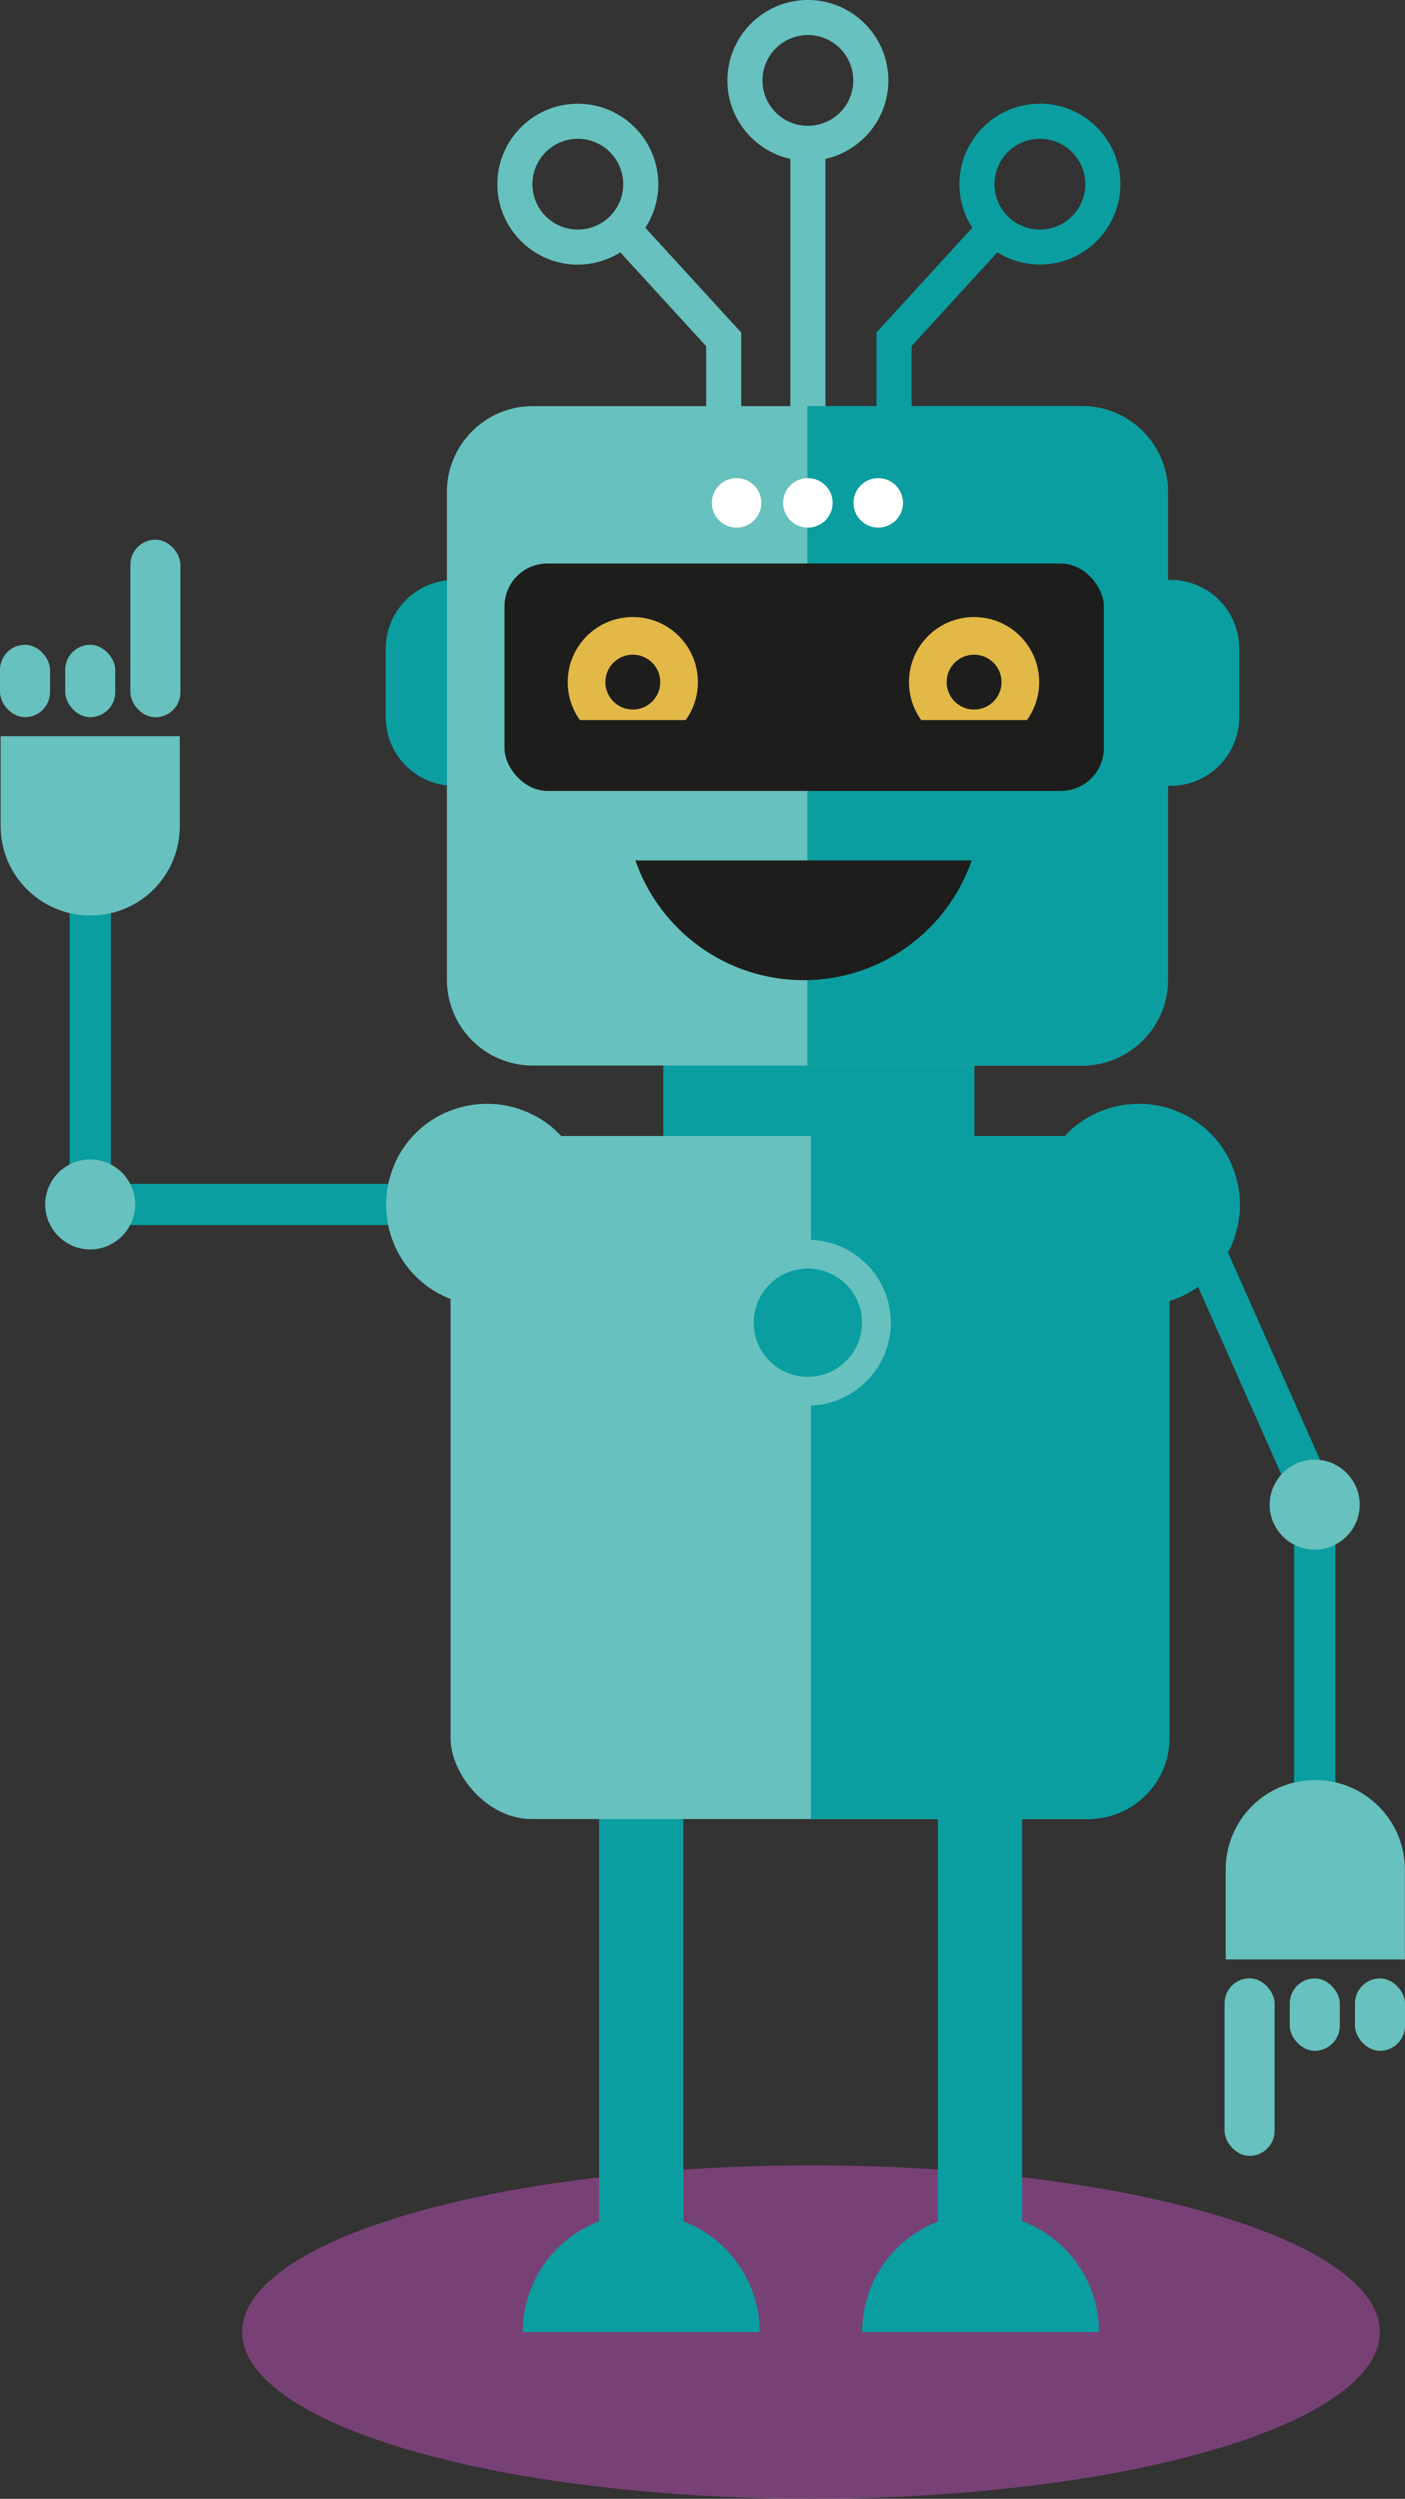 <svg xmlns="http://www.w3.org/2000/svg" viewBox="0 0 136.19 242.29">
  <rect x="0" y="0" width="136.19" height="242.29" fill="#333333" stroke="none"/>
  <defs>
    <clipPath id="clippath">
      <path class="cls-8" d="M78.61 105.62h45.05v75.68H78.61z"/>
    </clipPath>
    <clipPath id="clippath-1">
      <path class="cls-8" d="M51.64 39.38h53.25c4.59 0 8.32 3.73 8.32 8.32V95c0 4.59-3.73 8.32-8.32 8.32H51.64c-4.59 0-8.32-3.73-8.32-8.32V47.7c0-4.59 3.73-8.32 8.32-8.32Z"/>
    </clipPath>
    <style>.cls-1{fill:#fff}.cls-3{fill:#67c1be}.cls-4{fill:#0a9ea0}.cls-5{fill:#e2b847}.cls-8,.cls-9{fill:none}.cls-9{stroke:#0a9ea0;stroke-linecap:round;stroke-width:4px}.cls-10{fill:#1d1d1b}</style>
  </defs>
  <ellipse cx="78.61" cy="226.12" rx="55.14" ry="16.16" style="fill:#784176" id="Grund"/>
  <g id="Beine">
    <g id="Bein_R" data-name="Bein R">
      <rect class="cls-4" x="90.91" y="168.07" width="8.17" height="58.05" rx="4.09" ry="4.09"/>
      <path class="cls-4" d="M106.53 226.12c0-6.34-5.14-11.48-11.48-11.48s-11.48 5.14-11.48 11.48h22.95Z"/>
    </g>
    <g id="Bein_L" data-name="Bein L">
      <rect class="cls-4" x="58.07" y="168.07" width="8.17" height="58.05" rx="4.09" ry="4.09"/>
      <path class="cls-4" d="M73.63 226.12c0-6.34-5.14-11.48-11.48-11.48s-11.48 5.14-11.48 11.48h22.95Z"/>
    </g>
  </g>
  <g id="Arm_R" data-name="Arm R">
    <rect id="Zeigefinger" class="cls-3" x="118.69" y="191.83" width="4.85" height="17.22" rx="2.43" ry="2.43" transform="rotate(-180 121.12 200.435)"/>
    <rect id="Mittelfinger" class="cls-3" x="125.01" y="191.83" width="4.85" height="7.02" rx="2.43" ry="2.43" transform="rotate(180 127.44 195.34)"/>
    <rect id="Finger_Klein" data-name="Finger Klein" class="cls-3" x="131.33" y="191.83" width="4.85" height="7.02" rx="2.43" ry="2.43" transform="rotate(-180 133.76 195.34)"/>
    <path id="Oberarm" class="cls-9" d="m127.51 145.49-12.7-28.63"/>
    <path id="Unterarm" class="cls-9" d="M127.44 174.16v-28.27"/>
    <path id="Ellenbogen"
          class="cls-3"
          d="M123.44 144.14s-.02.06-.04.09c-.01.03-.02.05-.03.08-.02.04-.03.09-.05.13 0 .01 0 .02-.01.04-.15.45-.24.92-.24 1.42s.08.97.24 1.42c0 .01 0 .02.01.03.02.05.03.09.05.13.01.03.02.05.03.08.01.03.02.06.04.09l.06.12c0 .01.01.03.02.04.21.42.48.82.83 1.17s.75.63 1.17.83c.01 0 .03.01.04.02l.12.06c.03.01.06.02.09.04.03.01.05.02.08.03.04.02.09.03.13.05.01 0 .02 0 .04.01.44.15.92.24 1.42.24s.97-.08 1.42-.24c.01 0 .02 0 .03-.01.04-.02.09-.03.13-.05.03-.01.05-.02.08-.03.03-.01.06-.02.09-.04l.12-.06c.01 0 .03-.01.04-.02.42-.21.82-.48 1.17-.83s.63-.75.83-1.17c0-.01.01-.03.02-.04l.06-.12c.01-.03.02-.06.04-.09.01-.03.02-.05.03-.08.02-.04.03-.09.05-.13 0-.01 0-.02.01-.03.15-.45.24-.92.24-1.42s-.08-.98-.24-1.42c0-.01 0-.02-.01-.04-.02-.04-.03-.09-.05-.13-.01-.03-.02-.05-.03-.08-.01-.03-.02-.06-.04-.09l-.06-.12c0-.01-.01-.03-.02-.04-.21-.42-.48-.82-.83-1.17s-.75-.63-1.17-.83c-.01 0-.03-.01-.04-.02l-.12-.06c-.03-.01-.06-.02-.08-.04a.689.689 0 0 1-.08-.03c-.04-.02-.09-.03-.13-.05-.01 0-.02 0-.04-.01-.44-.15-.92-.24-1.42-.24s-.97.08-1.42.24h-.04s-.09.04-.13.06c-.03.01-.06.02-.08.03l-.08.04-.12.06c-.01 0-.03.01-.04.02-.42.21-.82.48-1.17.83s-.63.75-.83 1.17c0 .01-.01.03-.02.04l-.06.12"/>
    <path id="Handfläche" class="cls-3" d="M118.8 189.99h17.38V181.29c0-4.8-3.89-8.69-8.69-8.69s-8.61 3.82-8.68 8.56V190Z"/>
  </g>
  <g id="Arm_L" data-name="Arm L">
    <path id="Oberarm-2" data-name="Oberarm" class="cls-9" d="M8.75 116.79h33.96"/>
    <path id="Unterarm-2" data-name="Unterarm" class="cls-9" d="M8.75 87.21v28.66"/>
    <path id="Ellenbogen-2"
          data-name="Ellenbogen"
          class="cls-3"
          d="M12.74 118.54s.02-.06.04-.09c.01-.03.02-.05.03-.08.02-.04.03-.09.05-.13 0-.01 0-.02.01-.04.15-.45.24-.92.24-1.42s-.08-.97-.24-1.42c0-.01 0-.02-.01-.03-.02-.05-.03-.09-.05-.13-.01-.03-.02-.05-.03-.08-.01-.03-.02-.06-.04-.09l-.06-.12c0-.01-.01-.03-.02-.04-.21-.42-.48-.82-.83-1.17s-.75-.63-1.17-.83c-.01 0-.03-.01-.04-.02l-.12-.06c-.03-.01-.06-.02-.09-.04-.03-.01-.05-.02-.08-.03-.04-.02-.09-.03-.13-.05-.01 0-.02 0-.04-.01-.44-.15-.92-.24-1.42-.24s-.97.08-1.42.24c-.01 0-.02 0-.03.01-.04.02-.09.03-.13.05-.03.01-.05.02-.08.03-.03.01-.06.02-.09.04l-.12.06c-.01 0-.03.01-.04.02-.42.21-.82.48-1.17.83s-.63.75-.83 1.17c0 .01-.01.03-.02.04l-.06.12c-.01.03-.02.06-.04.09-.01.03-.02.05-.03.08-.02.04-.03.09-.05.13 0 .01 0 .02-.01.03-.15.45-.24.92-.24 1.42s.08.98.24 1.42c0 .01 0 .02.01.04.02.04.03.09.05.13.01.03.02.05.03.08.01.03.02.06.04.09l.06.12c0 .01.01.03.02.04.21.42.48.82.83 1.17s.75.63 1.17.83c.01 0 .03.01.04.02l.12.06c.03.01.06.02.08.04.03.01.06.02.08.03.04.02.09.03.13.05.01 0 .02 0 .04.01.44.15.92.24 1.42.24s.97-.08 1.42-.24h.04s.09-.04.13-.06c.03-.01.06-.02.08-.03l.08-.04.12-.06c.01 0 .03-.01.04-.02.42-.21.82-.48 1.17-.83s.63-.75.83-1.17c0-.01.01-.03.02-.04l.06-.12"/>
    <path id="Handfläche-2" data-name="Handfläche" class="cls-3" d="M17.44 71.38H.06V80.08c0 4.8 3.89 8.69 8.69 8.69s8.61-3.82 8.68-8.56v-8.84Z"/>
    <rect id="Zeigefinger-2" data-name="Zeigefinger" class="cls-3" x="12.64" y="52.33" width="4.85" height="17.22" rx="2.43" ry="2.43"/>
    <rect id="Mittelfinger-2" data-name="Mittelfinger" class="cls-3" x="6.32" y="62.52" width="4.85" height="7.02" rx="2.43" ry="2.43"/>
    <rect id="Finger_Klein-2" data-name="Finger Klein" class="cls-3" x="0" y="62.52" width="4.85" height="7.02" rx="2.43" ry="2.43"/>
  </g>
  <g id="Körper">
    <path id="Hals" class="cls-4" d="M64.3 86.74v48.54c0 3.61 2.92 6.53 6.53 6.53h17.09c3.61 0 6.53-2.93 6.53-6.53V86.74"/>
    <g id="Rumpf">
      <g id="Rumpf-2" data-name="Rumpf">
        <rect class="cls-3" x="43.67" y="110.15" width="69.53" height="66.23" rx="7.88" ry="7.88"/>
        <rect class="cls-4" x="43.84" y="110.15" width="69.53" height="66.23" rx="7.88" ry="7.88" style="clip-path:url(#clippath)"/>
        <g>
          <path class="cls-4" d="M78.31 134.9c3.67 0 6.64-2.97 6.64-6.64s-2.97-6.64-6.64-6.64-6.64 2.97-6.64 6.64 2.97 6.64 6.64 6.64"/>
          <path class="cls-3" d="M78.31 136.29c-4.43 0-8.04-3.61-8.04-8.04s3.61-8.04 8.04-8.04 8.04 3.61 8.04 8.04-3.61 8.04-8.04 8.04Zm0-13.29c-2.9 0-5.25 2.36-5.25 5.25s2.35 5.25 5.25 5.25 5.25-2.36 5.25-5.25S81.2 123 78.31 123Z"/>
        </g>
      </g>
      <path id="Schulter_R"
            data-name="Schulter R"
            class="cls-4"
            d="M101.43 112.88c-.03.07-.06.13-.08.19-.02.06-.05.12-.07.18-.04.1-.08.2-.11.3 0 .03-.02.05-.03.08-.35 1-.53 2.07-.53 3.19s.19 2.19.53 3.19c0 .03.02.05.03.08.04.1.07.2.11.3.02.06.05.12.07.18.03.07.05.13.08.19.04.09.08.18.13.28.01.03.03.06.04.09.46.95 1.08 1.84 1.87 2.62.79.79 1.67 1.41 2.62 1.87.03.01.06.03.09.04.09.04.18.09.28.13.06.03.13.06.19.08.06.02.12.05.18.07.1.04.2.08.3.11.03 0 .05.02.08.02 1 .35 2.07.54 3.19.54s2.19-.19 3.19-.54c.03 0 .05-.02.08-.02.1-.04.2-.07.3-.11.06-.02.12-.05.18-.07.07-.03.13-.06.19-.08.09-.04.18-.08.28-.13.03-.01.06-.03.09-.04a9.68 9.68 0 0 0 2.62-1.87c.79-.79 1.41-1.67 1.87-2.62.02-.03.03-.06.04-.09.04-.09.09-.18.13-.28.03-.07.06-.13.08-.19.02-.06.05-.12.07-.18.04-.1.08-.2.11-.3 0-.02.02-.05.02-.08.35-1 .54-2.07.54-3.19s-.19-2.19-.54-3.19c0-.03-.02-.05-.02-.08-.04-.1-.07-.2-.11-.3-.02-.06-.04-.12-.07-.18-.03-.07-.06-.13-.08-.19-.04-.09-.08-.18-.13-.28-.02-.03-.03-.06-.04-.09a9.469 9.469 0 0 0-1.87-2.62 9.664 9.664 0 0 0-2.63-1.87c-.03-.01-.06-.03-.09-.04-.09-.04-.19-.09-.28-.13-.06-.03-.12-.05-.19-.08-.06-.02-.12-.05-.19-.07-.1-.04-.2-.08-.29-.11-.03 0-.05-.02-.08-.03-1-.35-2.07-.53-3.19-.53s-2.19.19-3.19.53l-.08.03c-.1.04-.2.07-.3.11-.06.02-.12.05-.18.07l-.19.08c-.09.04-.19.08-.28.13-.03.01-.06.03-.09.04-.95.46-1.84 1.08-2.62 1.87-.79.79-1.41 1.67-1.87 2.62-.01.03-.03.06-.04.09-.04.09-.09.18-.13.28"/>
      <path id="Schulter_L"
            data-name="Schulter L"
            class="cls-3"
            d="M38.25 112.88c-.03.07-.06.13-.08.19-.02.06-.05.12-.07.18-.04.1-.08.2-.11.3 0 .03-.02.05-.03.08-.35 1-.53 2.07-.53 3.19s.19 2.19.53 3.19c0 .03.02.05.03.08.04.1.07.2.11.3.02.06.05.12.07.18.03.07.05.13.08.19.04.09.08.18.13.28.01.03.03.06.04.09.46.95 1.08 1.84 1.87 2.62.79.79 1.67 1.41 2.62 1.87.03.01.06.03.09.04.09.04.18.09.28.13.06.03.13.06.19.08.06.02.12.05.18.07.1.04.2.08.3.11.03 0 .05.02.08.02 1 .35 2.07.54 3.19.54s2.19-.19 3.19-.54c.03 0 .05-.02.08-.02.1-.04.2-.07.3-.11.06-.02.12-.05.18-.07.07-.03.13-.06.19-.08.09-.04.18-.08.28-.13.03-.01.06-.03.09-.04a9.68 9.68 0 0 0 2.62-1.87c.79-.79 1.41-1.67 1.87-2.62.02-.03.03-.06.04-.09.04-.09.09-.18.13-.28.03-.07.06-.13.08-.19.02-.06.05-.12.07-.18.04-.1.08-.2.11-.3 0-.02.02-.05.02-.08.35-1 .54-2.07.54-3.19s-.19-2.19-.54-3.19c0-.03-.02-.05-.02-.08-.04-.1-.07-.2-.11-.3-.02-.06-.04-.12-.07-.18-.03-.07-.06-.13-.08-.19-.04-.09-.08-.18-.13-.28-.02-.03-.03-.06-.04-.09a9.469 9.469 0 0 0-1.87-2.62 9.664 9.664 0 0 0-2.63-1.87c-.03-.01-.06-.03-.09-.04-.09-.04-.19-.09-.28-.13-.06-.03-.12-.05-.19-.08-.06-.02-.12-.05-.19-.07-.1-.04-.2-.08-.29-.11-.03 0-.05-.02-.08-.03-1-.35-2.07-.53-3.19-.53s-2.19.19-3.19.53l-.08.03c-.1.04-.2.07-.3.11-.06.02-.12.05-.18.07l-.19.08c-.09.04-.19.08-.28.13-.03.01-.06.03-.09.04-.95.46-1.84 1.08-2.62 1.87-.79.79-1.41 1.67-1.87 2.62-.01.03-.03.06-.04.09-.04.09-.09.18-.13.28"/>
    </g>
  </g>
  <g id="Kopf">
    <g id="Antenne">
      <path class="cls-3" d="M86.11 7.8c0-4.3-3.5-7.8-7.8-7.8s-7.8 3.5-7.8 7.8c0 3.72 2.61 6.83 6.1 7.61v24.83h3.4V15.41c3.48-.78 6.1-3.89 6.1-7.61Zm-7.8 4.4a4.4 4.4 0 1 1 0-8.8 4.4 4.4 0 0 1 0 8.8ZM62.56 22.08a7.744 7.744 0 0 0 1.25-4.22c0-4.3-3.5-7.8-7.8-7.8s-7.8 3.5-7.8 7.8 3.5 7.8 7.8 7.8c1.51 0 2.92-.44 4.12-1.19l8.32 9.1v13.77h3.4V32.25l-9.29-10.16Zm-10.95-4.22a4.4 4.4 0 1 1 8.8 0 4.4 4.4 0 0 1-8.8 0Z"/>
      <path class="cls-4" d="M100.8 10.06c-4.3 0-7.8 3.5-7.8 7.8 0 1.56.46 3.01 1.25 4.22l-9.29 10.16v15.09h3.4V33.56l8.32-9.1a7.75 7.75 0 0 0 4.12 1.19c4.3 0 7.8-3.5 7.8-7.8s-3.5-7.8-7.8-7.8Zm0 12.2a4.4 4.4 0 1 1 0-8.8 4.4 4.4 0 0 1 0 8.8Z"/>
    </g>
    <path id="Ohren" class="cls-4" d="M44.05 56.23h69.42c3.67 0 6.65 2.98 6.65 6.65v6.66c0 3.67-2.98 6.66-6.66 6.66H44.05c-3.67 0-6.66-2.98-6.66-6.66v-6.65c0-3.67 2.98-6.66 6.66-6.66Z"/>
    <g id="Kopf-2" data-name="Kopf">
      <path class="cls-3" d="M51.64 39.38h53.25c4.59 0 8.32 3.73 8.32 8.32V95c0 4.59-3.73 8.32-8.32 8.32H51.64c-4.59 0-8.32-3.73-8.32-8.32V47.7c0-4.59 3.73-8.32 8.32-8.32Z"/>
      <path class="cls-4" d="M78.26 36.06h50.96v86.11H78.26z" style="clip-path:url(#clippath-1)"/>
      <rect class="cls-10" x="48.9" y="54.64" width="58.1" height="22.05" rx="4.16" ry="4.16"/>
    </g>
    <g id="Punkte">
      <circle class="cls-1" cx="71.4" cy="48.76" r="2.4"/>
      <circle class="cls-1" cx="78.31" cy="48.76" r="2.4"/>
      <circle class="cls-1" cx="85.13" cy="48.76" r="2.4"/>
    </g>
  </g>
  <g id="Mund">
    <path id="Lachend" class="cls-10" d="M61.59 83.43c2.34 6.75 8.75 11.61 16.3 11.61s13.96-4.85 16.3-11.61h-32.6Z"/>
  </g>
  <g id="Augen">
    <path id="Auge_L" data-name="Auge L" class="cls-5" d="M61.34 72.45c3.48 0 6.31-2.82 6.31-6.31s-2.82-6.31-6.31-6.31-6.31 2.82-6.31 6.31 2.82 6.31 6.31 6.31"/>
    <path id="Pupille_L" data-name="Pupille L" class="cls-10" d="M61.34 68.8c1.47 0 2.66-1.19 2.66-2.66s-1.19-2.66-2.66-2.66-2.66 1.19-2.66 2.66 1.19 2.66 2.66 2.66"/>
    <path id="Auge_R" data-name="Auge R" class="cls-5" d="M94.42 72.45c3.48 0 6.31-2.82 6.31-6.31s-2.82-6.31-6.31-6.31-6.31 2.82-6.31 6.31 2.82 6.31 6.31 6.31"/>
    <path id="Pupille_R" data-name="Pupille R" class="cls-10" d="M94.42 68.8c1.47 0 2.66-1.19 2.66-2.66s-1.19-2.66-2.66-2.66-2.66 1.19-2.66 2.66 1.19 2.66 2.66 2.66"/>
    <g id="Lider_Neutral" data-name="Lider Neutral">
      <path id="Lid_Unten_L" data-name="Lid Unten L" class="cls-10" d="M52.11 69.82h18.46v4.37H52.11z"/>
      <path id="Lid_Unten_R" data-name="Lid Unten R" class="cls-10" d="M84.95 69.82h18.46v4.37H84.95z"/>
    </g>
  </g>
</svg>